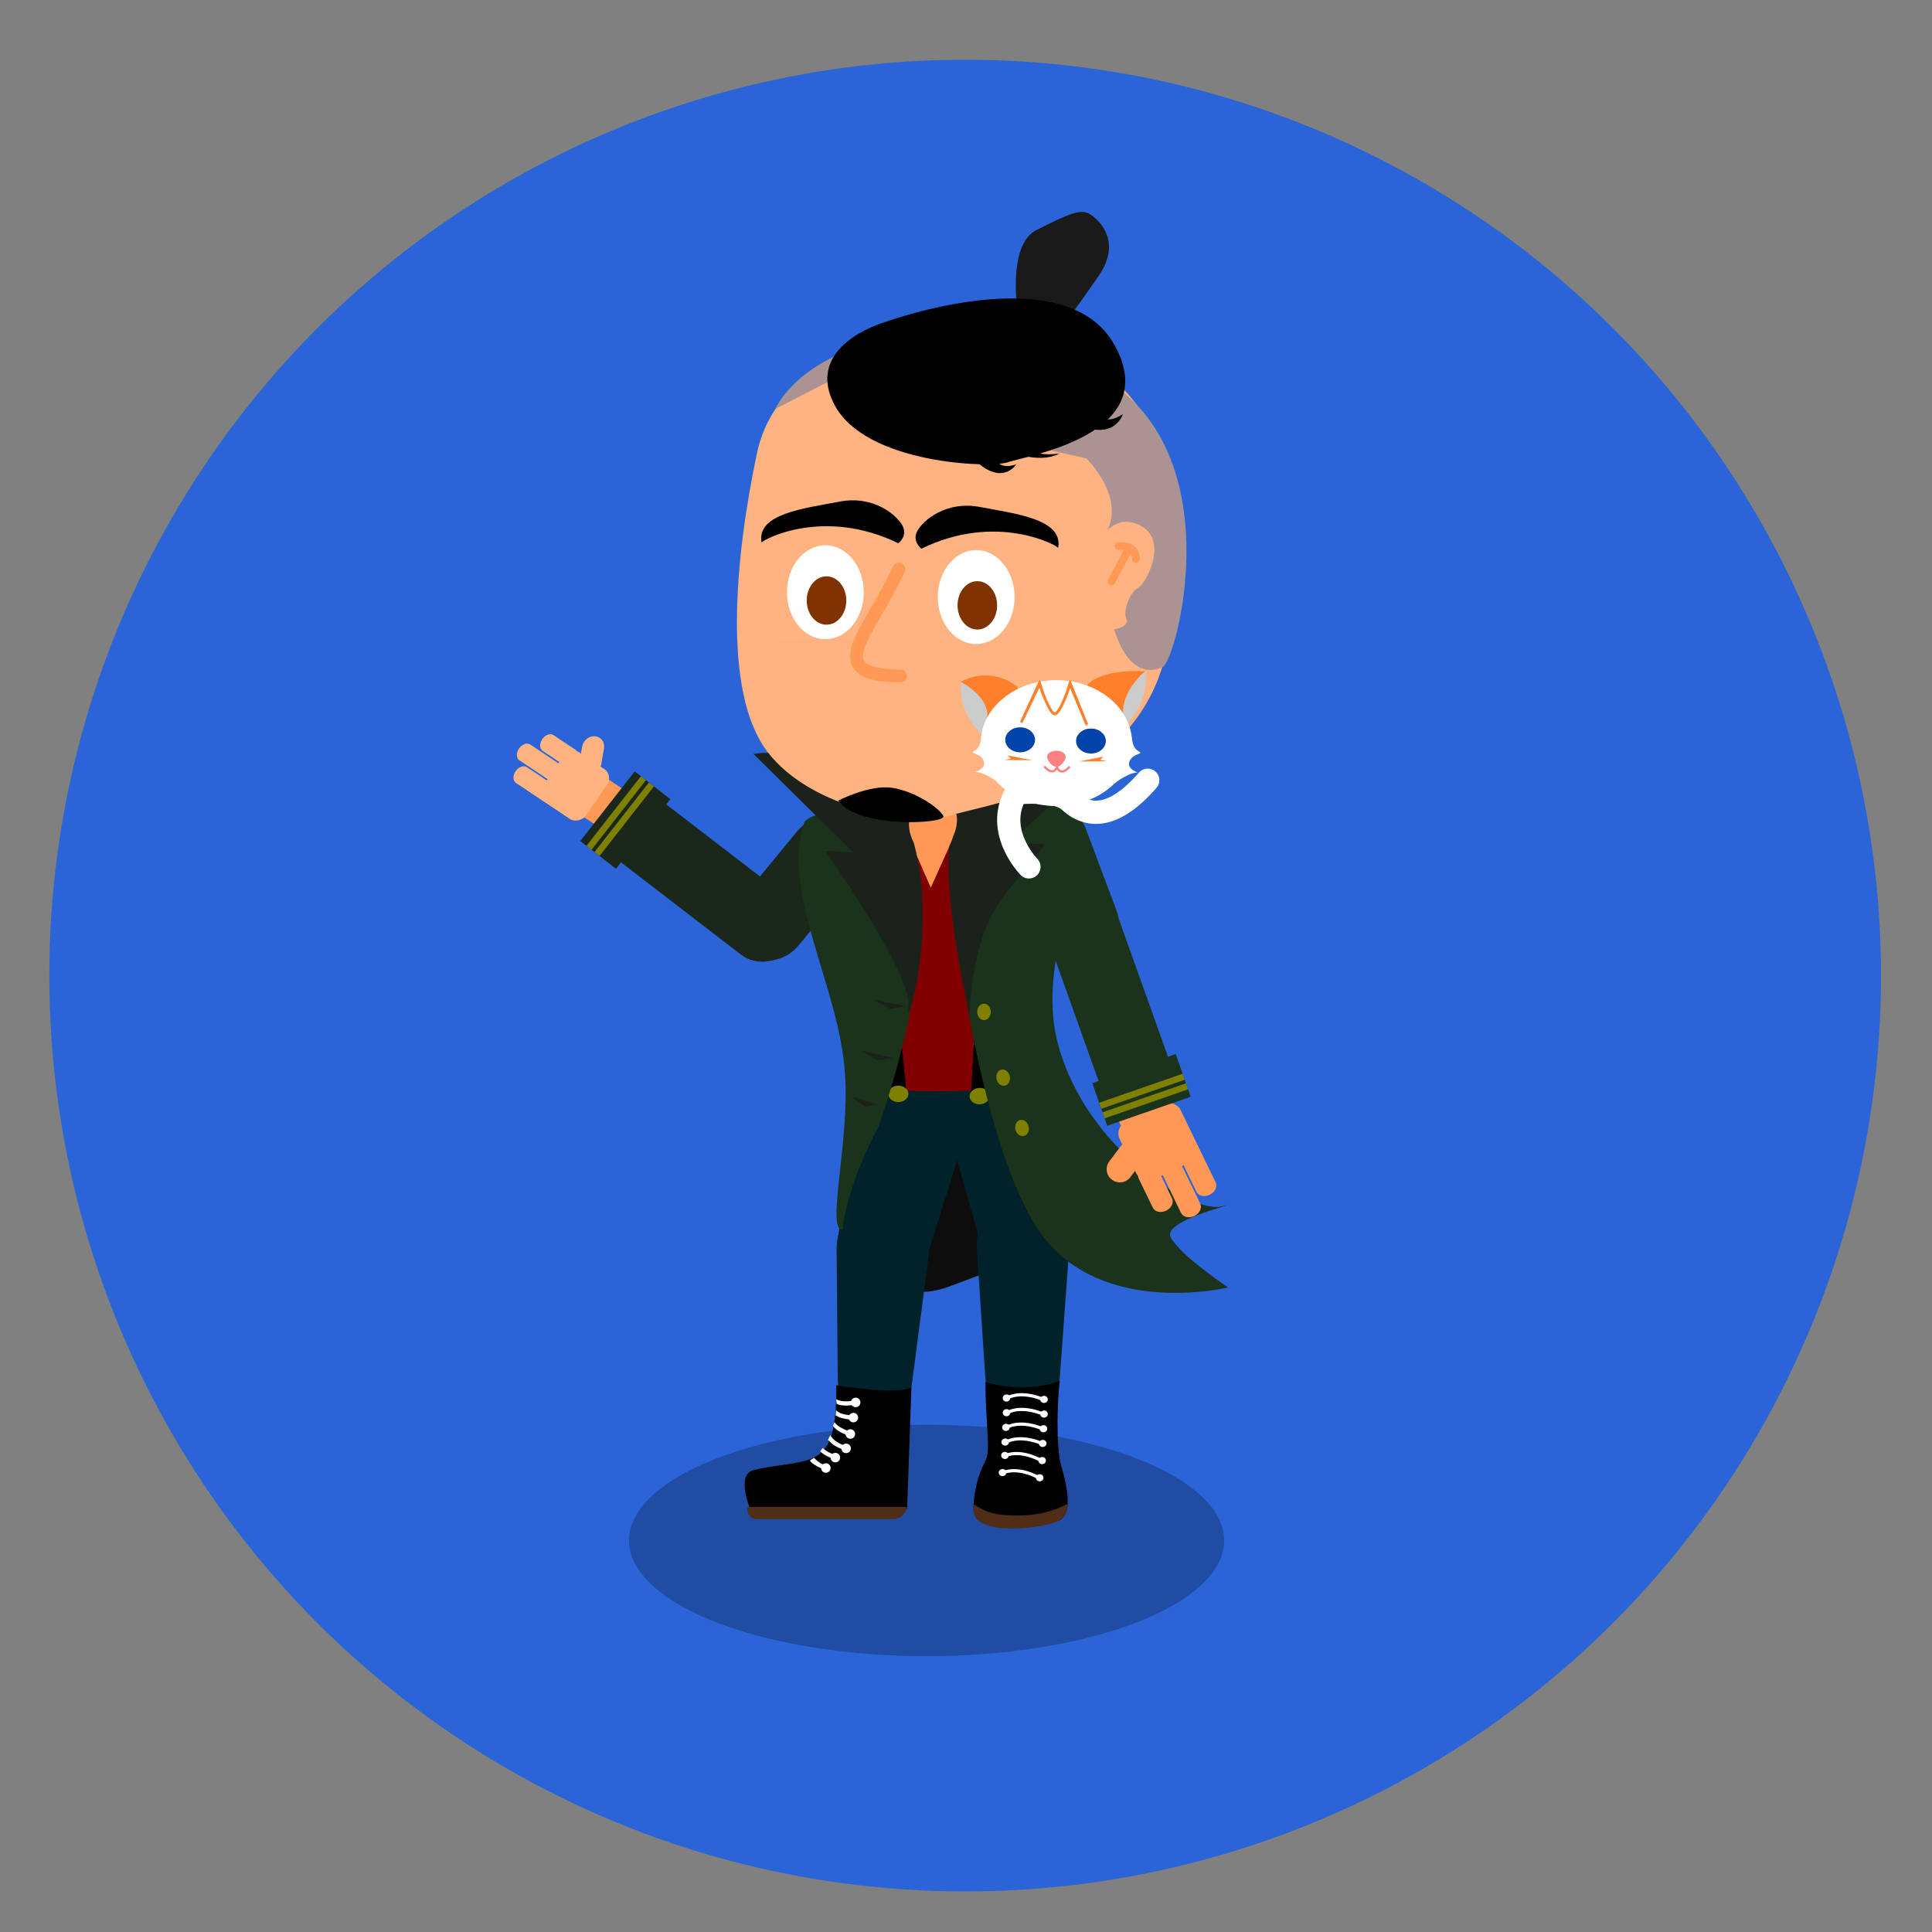 <svg id="eRPW9hbEaUK1" xmlns="http://www.w3.org/2000/svg" xmlns:xlink="http://www.w3.org/1999/xlink" viewBox="0 0 211.667 211.667" shape-rendering="geometricPrecision" text-rendering="geometricPrecision"><rect x="0" y="0" width="211.667" height="211.667" fill="#808080" stroke="none"/><style><![CDATA[#eRPW9hbEaUK99_tr {animation: eRPW9hbEaUK99_tr__tr 3000ms linear infinite normal forwards}@keyframes eRPW9hbEaUK99_tr__tr { 0% {transform: translate(127.026px,102.356px) rotate(128.014deg)} 26.667% {transform: translate(127.026px,102.356px) rotate(146.3deg)} 43.333% {transform: translate(127.026px,102.356px) rotate(154.423deg)} 60% {transform: translate(127.026px,102.356px) rotate(137.223deg)} 76.667% {transform: translate(127.026px,102.356px) rotate(154.423deg)} 100% {transform: translate(127.026px,102.356px) rotate(128.014deg)}} #eRPW9hbEaUK155_ts {animation: eRPW9hbEaUK155_ts__ts 3000ms linear infinite normal forwards}@keyframes eRPW9hbEaUK155_ts__ts { 0% {transform: translate(90.211px,58.461px) scale(0.983,0.433)} 16.667% {transform: translate(90.211px,58.461px) scale(0.983,0.433)} 23.333% {transform: translate(90.211px,58.461px) scale(0.983,3.675)} 30% {transform: translate(90.211px,58.461px) scale(0.983,0.433)} 63.333% {transform: translate(90.211px,58.461px) scale(0.983,0.244)} 70% {transform: translate(90.211px,58.461px) scale(0.983,1.623)} 76.667% {transform: translate(90.211px,58.461px) scale(0.983,0.244)} 100% {transform: translate(90.211px,58.461px) scale(0.983,0.244)}} #eRPW9hbEaUK156_ts {animation: eRPW9hbEaUK156_ts__ts 3000ms linear infinite normal forwards}@keyframes eRPW9hbEaUK156_ts__ts { 0% {transform: translate(90.375px,70.709px) scale(0.983,0.244)} 16.667% {transform: translate(90.375px,70.709px) scale(0.983,0.244)} 23.333% {transform: translate(90.375px,70.709px) scale(0.983,1.623)} 30% {transform: translate(90.375px,70.709px) scale(0.983,0.244)} 63.333% {transform: translate(90.375px,70.709px) scale(0.983,0.244)} 70% {transform: translate(90.375px,70.709px) scale(0.983,1.623)} 76.667% {transform: translate(90.375px,70.709px) scale(0.983,0.244)} 100% {transform: translate(90.375px,70.709px) scale(0.983,0.244)}} #eRPW9hbEaUK164_ts {animation: eRPW9hbEaUK164_ts__ts 3000ms linear infinite normal forwards}@keyframes eRPW9hbEaUK164_ts__ts { 0% {transform: translate(90.211px,58.461px) scale(0.983,0.433)} 16.667% {transform: translate(90.211px,58.461px) scale(0.983,0.433)} 23.333% {transform: translate(90.211px,58.461px) scale(0.983,3.675)} 30% {transform: translate(90.211px,58.461px) scale(0.983,0.433)} 63.333% {transform: translate(90.211px,58.461px) scale(0.983,0.244)} 70% {transform: translate(90.211px,58.461px) scale(0.983,1.623)} 76.667% {transform: translate(90.211px,58.461px) scale(0.983,0.244)} 100% {transform: translate(90.211px,58.461px) scale(0.983,0.244)}} #eRPW9hbEaUK165_ts {animation: eRPW9hbEaUK165_ts__ts 3000ms linear infinite normal forwards}@keyframes eRPW9hbEaUK165_ts__ts { 0% {transform: translate(90.375px,70.709px) scale(0.983,0.244)} 16.667% {transform: translate(90.375px,70.709px) scale(0.983,0.244)} 23.333% {transform: translate(90.375px,70.709px) scale(0.983,1.623)} 30% {transform: translate(90.375px,70.709px) scale(0.983,0.244)} 63.333% {transform: translate(90.375px,70.709px) scale(0.983,0.244)} 70% {transform: translate(90.375px,70.709px) scale(0.983,1.623)} 76.667% {transform: translate(90.375px,70.709px) scale(0.983,0.244)} 100% {transform: translate(90.375px,70.709px) scale(0.983,0.244)}} #eRPW9hbEaUK176_tr {animation: eRPW9hbEaUK176_tr__tr 3000ms linear infinite normal forwards}@keyframes eRPW9hbEaUK176_tr__tr { 0% {transform: translate(161.751px,87.019px) rotate(3.107deg)} 26.667% {transform: translate(161.751px,87.019px) rotate(16.252deg)} 43.333% {transform: translate(161.751px,87.019px) rotate(34.123deg)} 60% {transform: translate(161.751px,87.019px) rotate(23.509deg)} 76.667% {transform: translate(161.751px,87.019px) rotate(34.123deg)} 100% {transform: translate(161.751px,87.019px) rotate(3.107deg)}} #eRPW9hbEaUK177_tr {animation: eRPW9hbEaUK177_tr__tr 3000ms linear infinite normal forwards}@keyframes eRPW9hbEaUK177_tr__tr { 0% {transform: translate(115.387px,80.853px) rotate(0deg)} 33.333% {transform: translate(115.387px,80.853px) rotate(-3.29deg)} 66.667% {transform: translate(115.387px,80.853px) rotate(9.893deg)} 100% {transform: translate(115.387px,80.853px) rotate(0deg)}} #eRPW9hbEaUK195_ts {animation: eRPW9hbEaUK195_ts__ts 3000ms linear infinite normal forwards}@keyframes eRPW9hbEaUK195_ts__ts { 0% {transform: translate(111.744px,79.444px) scale(1,1)} 23.333% {transform: translate(111.744px,79.444px) scale(1,1)} 30% {transform: translate(111.744px,79.444px) scale(1,14.648)} 36.667% {transform: translate(111.744px,79.444px) scale(1,1)} 70% {transform: translate(111.744px,79.444px) scale(1,1)} 76.667% {transform: translate(111.744px,79.444px) scale(1,14.648)} 83.333% {transform: translate(111.744px,79.444px) scale(1,1)} 100% {transform: translate(111.744px,79.444px) scale(1,1)}} #eRPW9hbEaUK196_ts {animation: eRPW9hbEaUK196_ts__ts 3000ms linear infinite normal forwards}@keyframes eRPW9hbEaUK196_ts__ts { 0% {transform: translate(119.551px,79.553px) scale(1,1)} 23.333% {transform: translate(119.551px,79.553px) scale(1,1)} 30% {transform: translate(119.551px,79.553px) scale(1,14.648)} 36.667% {transform: translate(119.551px,79.553px) scale(1,1)} 70% {transform: translate(119.551px,79.553px) scale(1,1)} 76.667% {transform: translate(119.551px,79.553px) scale(1,14.648)} 83.333% {transform: translate(119.551px,79.553px) scale(1,1)} 100% {transform: translate(119.551px,79.553px) scale(1,1)}}]]></style><ellipse id="eRPW9hbEaUK2" rx="100.338" ry="100.338" transform="matrix(1 0 0 1 105.741 106.884)" fill="rgb(42,100,214)" stroke="none" stroke-width="0"/><g id="eRPW9hbEaUK3" transform="matrix(1 0 0 1 -42.898 0)"><ellipse id="eRPW9hbEaUK4" rx="32.602" ry="12.675" transform="matrix(1 0 0 1 144.414 168.77)" opacity="0.3" fill="rgb(0,0,0)" fill-opacity="0.8" stroke="none" stroke-width="2.402" stroke-linecap="round" stroke-linejoin="round"/></g><g id="eRPW9hbEaUK5" transform="matrix(1 0 0 1 -42.898 0)"><path id="eRPW9hbEaUK6" d="M135.578,137.268C135.578,137.268,139.782,141.837,144.534,141.51C149.286,141.183,155.329,134.174,175.47,141.109C175.47,141.109,168.052,136.88,168.416,134.077C168.78,131.273,155.068,122.553,154.765,113.063C154.463,103.573,139.074,107.073,139.484,112.874C139.895,118.675,138.613,138.181,135.578,137.268Z" fill="rgb(13,13,13)" stroke="none" stroke-width="1.188" stroke-linecap="round"/></g><g id="eRPW9hbEaUK7" transform="matrix(1 0 0 1 -42.898 0)"><path id="eRPW9hbEaUK8" d="M143.039,120.421L144.539,120.819C147.084,121.495,148.7,124.119,147.914,126.633L144.66,137.044C143.874,139.558,141.851,141.217,139.306,140.542L137.806,140.144C135.261,139.468,134.327,137.024,134.89,134.452L137.226,123.797C137.79,121.224,140.494,119.746,143.039,120.421Z" opacity="0.998" fill="rgb(0,34,43)" stroke="none" stroke-width="1.102" stroke-linecap="round"/><path id="eRPW9hbEaUK9" d="M139.96,131.258C143.017,131.443,145.072,134.246,144.644,137.531L142.868,151.156C142.44,154.441,141.555,155.638,138.498,155.453C135.44,155.268,134.706,153.973,134.677,150.661L134.555,136.921C134.525,133.609,136.902,131.073,139.96,131.258Z" opacity="0.998" fill="rgb(0,34,43)" stroke="none" stroke-width="1.236" stroke-linecap="round"/><g id="eRPW9hbEaUK10" transform="matrix(0.898 0 0 0.898 0.751 12.773)"><path id="eRPW9hbEaUK11" d="M148.957,154.778C148.957,154.778,156.157,156.049,158.131,155.041L157.604,169.848L138.489,169.937C138.489,169.937,136.627,165.643,138.922,165.12C145.831,163.526,149.093,165.583,148.957,154.778Z" opacity="0.998" fill="rgb(0,0,0)" stroke="none" stroke-width="1.323" stroke-linecap="round"/><g id="eRPW9hbEaUK12" transform="matrix(-0.481 0 -0 -0.481 137.149 171.119)"><path id="eRPW9hbEaUK13" d="M0,0L-38.926,0C-40.769,0,-42.267,1.373,-42.5,3.122L-2.116,3.122C-1.626,1.627,-2.749,0,-4.405,0" fill="rgb(80,45,22)" stroke="none" stroke-width="1"/></g><g id="eRPW9hbEaUK14" transform="matrix(-0.481 0 -0 -0.481 148.036 161.487)"><path id="eRPW9hbEaUK15" d="M0,0C-0.451,-0.662,-1.37,-1.463,-3.224,-2.204C-3.538,-2.332,-3.881,-2.458,-4.253,-2.579L-4.59,-1.563C-4.221,-1.441,-3.889,-1.32,-3.588,-1.198C-1.46,-0.34,-0.593,0.846,-0.436,1.279C-0.189,0.964,0.017,0.308,0.253,0" fill="rgb(255,255,255)" stroke="none" stroke-width="1"/></g><g id="eRPW9hbEaUK16" transform="matrix(-0.481 0 -0 -0.481 149.581 162.482)"><path id="eRPW9hbEaUK17" d="M0,0C0,-0.667,-0.541,-1.207,-1.208,-1.207C-1.874,-1.207,-2.415,-0.667,-2.415,0C-2.415,0.667,-1.874,1.207,-1.208,1.207C-0.541,1.207,0,0.667,0,0" fill="rgb(255,255,255)" stroke="none" stroke-width="1"/></g><g id="eRPW9hbEaUK18" transform="matrix(-0.481 0 -0 -0.481 146.992 162.828)"><path id="eRPW9hbEaUK19" d="M0,0C-0.504,-0.533,-1.326,-1.123,-2.664,-1.678C-3.036,-1.839,-3.444,-1.989,-3.898,-2.139L-4.234,-1.119C-3.813,-0.98,-3.434,-0.841,-3.098,-0.701C-1.734,-0.136,-1.033,0.422,-0.676,0.854C-0.45,0.562,-0.226,0.279,0,0" fill="rgb(255,255,255)" stroke="none" stroke-width="1"/></g><g id="eRPW9hbEaUK20" transform="matrix(-0.481 0 -0 -0.481 148.271 163.611)"><path id="eRPW9hbEaUK21" d="M0,0C0,-0.667,-0.541,-1.207,-1.207,-1.207C-1.874,-1.207,-2.414,-0.667,-2.414,0C-2.414,0.667,-1.874,1.207,-1.207,1.207C-0.541,1.207,0,0.667,0,0" fill="rgb(255,255,255)" stroke="none" stroke-width="1"/></g><g id="eRPW9hbEaUK22" transform="matrix(-0.481 0 -0 -0.481 145.871 164.127)"><path id="eRPW9hbEaUK23" d="M0,0C-0.504,-0.516,-1.309,-1.073,-2.582,-1.606C-2.958,-1.767,-3.372,-1.925,-3.834,-2.074L-4.167,-1.056C-3.741,-0.916,-3.361,-0.772,-3.021,-0.63C-1.802,-0.121,-1.159,0.657,-0.773,1.064C-0.533,0.793,0.018,0.588,0.264,0.334" fill="rgb(255,255,255)" stroke="none" stroke-width="1"/></g><g id="eRPW9hbEaUK24" transform="matrix(-0.481 0 -0 -0.481 147.111 164.879)"><path id="eRPW9hbEaUK25" d="M0,0C0,-0.666,-0.54,-1.207,-1.207,-1.207C-1.873,-1.207,-2.414,-0.666,-2.414,0C-2.414,0.667,-1.873,1.207,-1.207,1.207C-0.54,1.207,0,0.667,0,0" fill="rgb(255,255,255)" stroke="none" stroke-width="1"/></g><g id="eRPW9hbEaUK26" transform="matrix(-0.481 0 -0 -0.481 148.554 159.732)"><path id="eRPW9hbEaUK27" d="M0,0C-0.451,-0.662,-1.37,-1.463,-3.224,-2.204C-3.538,-2.332,-3.881,-2.458,-4.253,-2.579L-4.59,-1.563C-4.221,-1.441,-3.889,-1.32,-3.588,-1.198C-1.46,-0.34,-0.596,0.52,-0.439,0.953" fill="rgb(255,255,255)" stroke="none" stroke-width="1"/></g><g id="eRPW9hbEaUK28" transform="matrix(-0.481 0 -0 -0.481 150.098 160.727)"><path id="eRPW9hbEaUK29" d="M0,0C0,-0.667,-0.541,-1.207,-1.208,-1.207C-1.874,-1.207,-2.415,-0.667,-2.415,0C-2.415,0.667,-1.874,1.207,-1.208,1.207C-0.541,1.207,0,0.667,0,0" fill="rgb(255,255,255)" stroke="none" stroke-width="1"/></g><g id="eRPW9hbEaUK30" transform="matrix(-0.463 0.129 -0.129 -0.463 148.736 158.34)"><path id="eRPW9hbEaUK31" d="M0,0C-0.451,-0.662,-1.37,-1.463,-3.224,-2.204C-3.538,-2.332,-3.881,-2.458,-4.253,-2.579L-4.59,-1.563C-4.221,-1.441,-3.889,-1.32,-3.588,-1.198C-1.46,-0.34,-0.877,0.504,-0.72,0.937C-0.473,0.622,-0.454,0.034,-0.218,-0.274" fill="rgb(255,255,255)" stroke="none" stroke-width="1"/></g><g id="eRPW9hbEaUK32" transform="matrix(-0.463 0.129 -0.129 -0.463 150.492 158.883)"><path id="eRPW9hbEaUK33" d="M0,0C0,-0.667,-0.541,-1.207,-1.208,-1.207C-1.874,-1.207,-2.415,-0.667,-2.415,0C-2.415,0.667,-1.874,1.207,-1.208,1.207C-0.541,1.207,0,0.667,0,0" fill="rgb(255,255,255)" stroke="none" stroke-width="1"/></g><g id="eRPW9hbEaUK34" transform="matrix(-0.42 0.234 -0.234 -0.42 148.987 157.038)"><path id="eRPW9hbEaUK35" d="M0,0C-0.451,-0.662,-1.37,-1.463,-3.224,-2.204C-3.538,-2.332,-3.881,-2.458,-4.253,-2.579L-4.59,-1.563C-4.221,-1.441,-3.889,-1.32,-3.588,-1.198C-1.46,-0.34,-0.705,0.629,-0.548,1.062C-0.301,0.747,-0.236,0.308,0,0" fill="rgb(255,255,255)" stroke="none" stroke-width="1"/></g><g id="eRPW9hbEaUK36" transform="matrix(-0.42 0.234 -0.234 -0.42 150.82 157.156)"><path id="eRPW9hbEaUK37" d="M0,0C0,-0.667,-0.541,-1.207,-1.208,-1.207C-1.874,-1.207,-2.415,-0.667,-2.415,0C-2.415,0.667,-1.874,1.207,-1.208,1.207C-0.541,1.207,0,0.667,0,0" fill="rgb(255,255,255)" stroke="none" stroke-width="1"/></g></g></g><g id="eRPW9hbEaUK38" transform="matrix(1 0 0 1 -42.898 0)"><path id="eRPW9hbEaUK39" d="M150.879,119.976L152.388,119.618C154.951,119.011,157.615,120.562,158.109,123.148L160.159,133.862C160.653,136.449,159.654,138.867,157.091,139.474L155.582,139.831C153.019,140.438,151.041,138.725,150.323,136.192L147.349,125.697C146.631,123.163,148.316,120.583,150.879,119.976Z" opacity="0.998" fill="rgb(0,34,43)" stroke="none" stroke-width="1.102" stroke-linecap="round"/><path id="eRPW9hbEaUK40" d="M155.003,130.928C158.066,130.94,160.276,133.624,160.034,136.927L159.03,150.631C158.788,153.934,157.972,155.18,154.909,155.168C151.846,155.156,151.04,153.904,150.824,150.599L149.926,136.888C149.71,133.583,151.94,130.917,155.003,130.929Z" opacity="0.998" fill="rgb(0,34,43)" stroke="none" stroke-width="1.236" stroke-linecap="round"/><g id="eRPW9hbEaUK41" transform="matrix(0.898 0 0 0.898 0.751 12.773)"><g id="eRPW9hbEaUK42" transform="matrix(-0.481 0 -0 -0.481 164.108 170.071)"><path id="eRPW9hbEaUK43" d="M-25.217,-2.438C-26.541,-1.643,-27.096,-0.109,-27.199,1.746C-27.367,4.705,-26.393,8.491,-25.55,11.458C-24.178,16.29,-24.601,28.193,-25.209,32.89C-25.209,32.89,-17.227,29.467,-6.338,32.595C-6.328,22.601,-7.7,15.587,-6.5,13.015C-5.402,10.659,-3.767,7.452,-3.325,1.653C-3.283,1.125,-3.401,0.806,-3.304,-0C-8.733,-6.834,-25.217,-2.438,-25.217,-2.438Z" fill="rgb(0,0,0)" stroke="none" stroke-width="1"/></g><g id="eRPW9hbEaUK44" transform="matrix(1 0 0 1 0 -0)"><g id="eRPW9hbEaUK45" transform="matrix(-0.399 0 -0 -0.376 173.674 166.286)"><path id="eRPW9hbEaUK46" d="M0,0L-0.562,0.862C-0.301,1.032,5.9,5.008,11.296,2.642L10.883,1.7C5.99,3.846,0.06,0.039,0,0" fill="rgb(255,255,255)" stroke="none" stroke-width="1"/></g><g id="eRPW9hbEaUK47" transform="matrix(-0.399 0 -0 -0.376 173.323 166.067)"><path id="eRPW9hbEaUK48" d="M0,0C0,-0.64,-0.519,-1.157,-1.158,-1.157C-1.797,-1.157,-2.315,-0.64,-2.315,0C-2.315,0.64,-1.797,1.157,-1.158,1.157C-0.519,1.157,0,0.64,0,0" fill="rgb(255,255,255)" stroke="none" stroke-width="1"/></g><g id="eRPW9hbEaUK49" transform="matrix(-0.399 0 -0 -0.376 168.784 165.438)"><path id="eRPW9hbEaUK50" d="M0,0C0,-0.64,-0.519,-1.157,-1.157,-1.157C-1.797,-1.157,-2.314,-0.64,-2.314,0C-2.314,0.639,-1.797,1.157,-1.157,1.157C-0.519,1.157,0,0.639,0,0" fill="rgb(255,255,255)" stroke="none" stroke-width="1"/></g></g><g id="eRPW9hbEaUK51" transform="matrix(-0.481 0 -0 -0.481 164.108 170.071)"><path id="eRPW9hbEaUK52" d="M-3.304,0C-3.647,-6.858,-21.787,-4.496,-25.217,-2.438C-26.541,-1.643,-27.096,-0.109,-27.199,1.746C-24.945,0.46,-20.975,-1.142,-15.045,-1.248C-7.771,-1.379,-5.828,0.093,-3.325,1.653" fill="rgb(80,45,22)" stroke="none" stroke-width="1"/></g><g id="eRPW9hbEaUK53" transform="matrix(1 0 0 1 0 -0.374)"><g id="eRPW9hbEaUK54" transform="matrix(-0.399 0 -0 -0.376 173.967 164.566)"><path id="eRPW9hbEaUK55" d="M0,0L-0.562,0.862C-0.301,1.032,5.9,5.008,11.296,2.642L10.883,1.7C5.99,3.846,0.06,0.039,0,0" fill="rgb(255,255,255)" stroke="none" stroke-width="1"/></g><g id="eRPW9hbEaUK56" transform="matrix(-0.399 0 -0 -0.376 173.616 164.346)"><path id="eRPW9hbEaUK57" d="M0,0C0,-0.64,-0.519,-1.157,-1.158,-1.157C-1.797,-1.157,-2.315,-0.64,-2.315,0C-2.315,0.64,-1.797,1.157,-1.158,1.157C-0.519,1.157,0,0.64,0,0" fill="rgb(255,255,255)" stroke="none" stroke-width="1"/></g><g id="eRPW9hbEaUK58" transform="matrix(-0.399 0 -0 -0.376 169.077 163.718)"><path id="eRPW9hbEaUK59" d="M0,0C0,-0.64,-0.519,-1.157,-1.157,-1.157C-1.797,-1.157,-2.314,-0.64,-2.314,0C-2.314,0.639,-1.797,1.157,-1.157,1.157C-0.519,1.157,0,0.639,0,0" fill="rgb(255,255,255)" stroke="none" stroke-width="1"/></g></g><g id="eRPW9hbEaUK60" transform="matrix(1 0 0 1 0 -0.117)"><g id="eRPW9hbEaUK61" transform="matrix(-0.397 0.04 -0.038 -0.374 174.06 162.224)"><path id="eRPW9hbEaUK62" d="M0,0L-0.562,0.862C-0.301,1.032,5.9,5.008,11.296,2.642L10.883,1.7C5.99,3.846,0.06,0.039,0,0" fill="rgb(255,255,255)" stroke="none" stroke-width="1"/></g><g id="eRPW9hbEaUK63" transform="matrix(-0.397 0.04 -0.038 -0.374 173.69 162.042)"><path id="eRPW9hbEaUK64" d="M0,0C0,-0.64,-0.519,-1.157,-1.158,-1.157C-1.797,-1.157,-2.315,-0.64,-2.315,0C-2.315,0.64,-1.797,1.157,-1.158,1.157C-0.519,1.157,0,0.64,0,0" fill="rgb(255,255,255)" stroke="none" stroke-width="1"/></g><g id="eRPW9hbEaUK65" transform="matrix(-0.397 0.04 -0.038 -0.374 169.11 161.875)"><path id="eRPW9hbEaUK66" d="M0,0C0,-0.64,-0.519,-1.157,-1.157,-1.157C-1.797,-1.157,-2.314,-0.64,-2.314,0C-2.314,0.639,-1.797,1.157,-1.157,1.157C-0.519,1.157,0,0.639,0,0" fill="rgb(255,255,255)" stroke="none" stroke-width="1"/></g></g><g id="eRPW9hbEaUK67" transform="matrix(1 0 0 1 0 0.644)"><g id="eRPW9hbEaUK68" transform="matrix(-0.397 0.04 -0.038 -0.374 174.153 159.673)"><path id="eRPW9hbEaUK69" d="M0,0L-0.562,0.862C-0.301,1.032,5.9,5.008,11.296,2.642L10.883,1.7C5.99,3.846,0.06,0.039,0,0" fill="rgb(255,255,255)" stroke="none" stroke-width="1"/></g><g id="eRPW9hbEaUK70" transform="matrix(-0.397 0.04 -0.038 -0.374 173.782 159.49)"><path id="eRPW9hbEaUK71" d="M0,0C0,-0.64,-0.519,-1.157,-1.158,-1.157C-1.797,-1.157,-2.315,-0.64,-2.315,0C-2.315,0.64,-1.797,1.157,-1.158,1.157C-0.519,1.157,0,0.64,0,0" fill="rgb(255,255,255)" stroke="none" stroke-width="1"/></g><g id="eRPW9hbEaUK72" transform="matrix(-0.397 0.04 -0.038 -0.374 169.202 159.323)"><path id="eRPW9hbEaUK73" d="M0,0C0,-0.64,-0.519,-1.157,-1.157,-1.157C-1.797,-1.157,-2.314,-0.64,-2.314,0C-2.314,0.639,-1.797,1.157,-1.157,1.157C-0.519,1.157,0,0.639,0,0" fill="rgb(255,255,255)" stroke="none" stroke-width="1"/></g></g><g id="eRPW9hbEaUK74" transform="matrix(1 0 0 1 0 0.221)"><g id="eRPW9hbEaUK75" transform="matrix(-0.397 0.04 -0.038 -0.374 174.221 158.305)"><path id="eRPW9hbEaUK76" d="M0,0L-0.562,0.862C-0.301,1.032,5.9,5.008,11.296,2.642L10.883,1.7C5.99,3.846,0.06,0.039,0,0" fill="rgb(255,255,255)" stroke="none" stroke-width="1"/></g><g id="eRPW9hbEaUK77" transform="matrix(-0.397 0.04 -0.038 -0.374 173.851 158.123)"><path id="eRPW9hbEaUK78" d="M0,0C0,-0.64,-0.519,-1.157,-1.158,-1.157C-1.797,-1.157,-2.315,-0.64,-2.315,0C-2.315,0.64,-1.797,1.157,-1.158,1.157C-0.519,1.157,0,0.64,0,0" fill="rgb(255,255,255)" stroke="none" stroke-width="1"/></g><g id="eRPW9hbEaUK79" transform="matrix(-0.397 0.04 -0.038 -0.374 169.271 157.955)"><path id="eRPW9hbEaUK80" d="M0,0C0,-0.64,-0.519,-1.157,-1.157,-1.157C-1.797,-1.157,-2.314,-0.64,-2.314,0C-2.314,0.639,-1.797,1.157,-1.157,1.157C-0.519,1.157,0,0.639,0,0" fill="rgb(255,255,255)" stroke="none" stroke-width="1"/></g></g><g id="eRPW9hbEaUK81"><g id="eRPW9hbEaUK82" transform="matrix(-0.397 0.04 -0.038 -0.374 174.22 156.735)"><path id="eRPW9hbEaUK83" d="M0,0L-0.562,0.862C-0.301,1.032,5.9,5.008,11.296,2.642L10.883,1.7C5.99,3.846,0.06,0.039,0,0" fill="rgb(255,255,255)" stroke="none" stroke-width="1"/></g><g id="eRPW9hbEaUK84" transform="matrix(-0.397 0.04 -0.038 -0.374 173.849 156.553)"><path id="eRPW9hbEaUK85" d="M0,0C0,-0.64,-0.519,-1.157,-1.158,-1.157C-1.797,-1.157,-2.315,-0.64,-2.315,0C-2.315,0.64,-1.797,1.157,-1.158,1.157C-0.519,1.157,0,0.64,0,0" fill="rgb(255,255,255)" stroke="none" stroke-width="1"/></g><g id="eRPW9hbEaUK86" transform="matrix(-0.397 0.04 -0.038 -0.374 169.27 156.385)"><path id="eRPW9hbEaUK87" d="M0,0C0,-0.64,-0.519,-1.157,-1.157,-1.157C-1.797,-1.157,-2.314,-0.64,-2.314,0C-2.314,0.639,-1.797,1.157,-1.157,1.157C-0.519,1.157,0,0.639,0,0" fill="rgb(255,255,255)" stroke="none" stroke-width="1"/></g></g></g></g><g id="eRPW9hbEaUK88" transform="matrix(1 0 0 1 -42.898 0)"><path id="eRPW9hbEaUK89" d="M144.323,76.7C141.936,77.334,142.36,78.964,142.435,81.175C142.435,81.175,143.266,89.585,141.709,92.633C138.181,99.538,141.325,101.951,145.099,102.337C148.872,102.723,152.243,97.145,150.322,94.202C148.4,91.259,146.614,85.661,147.121,80.841C147.391,78.28,145.756,76.754,144.323,76.7Z" fill="rgb(255,153,85)" stroke="none" stroke-width="1.455" stroke-linecap="round"/></g><g id="eRPW9hbEaUK90" display="none" transform="matrix(1 0 0 1 -42.898 0)"><path id="eRPW9hbEaUK91" d="M121.455,74.036C122.026,74.595,122.035,75.504,121.476,76.075L120.062,77.518C119.502,78.089,118.593,78.098,118.022,77.539C117.452,76.98,117.443,76.071,118.002,75.5L119.416,74.057C119.975,73.486,120.884,73.477,121.455,74.036Z" opacity="0.998" fill="rgb(255,179,128)" stroke="none" stroke-width="1.362" stroke-linecap="round"/><path id="eRPW9hbEaUK92" d="M116.002,69.907C116.617,69.702,117.246,69.935,117.411,70.43L118.528,73.776C118.693,74.271,118.331,74.835,117.716,75.04C117.1,75.246,116.472,75.013,116.307,74.517L115.19,71.172C115.025,70.677,115.387,70.113,116.002,69.907Z" opacity="0.998" fill="rgb(255,179,128)" stroke="none" stroke-width="1.289" stroke-linecap="round"/><path id="eRPW9hbEaUK93" d="M113.01,68.936C113.626,68.731,114.254,68.964,114.419,69.459L115.919,73.953C116.085,74.448,115.722,75.012,115.107,75.218C114.492,75.423,113.864,75.19,113.698,74.695L112.198,70.201C112.033,69.706,112.395,69.142,113.01,68.936Z" opacity="0.998" fill="rgb(255,179,128)" stroke="none" stroke-width="1.426" stroke-linecap="round"/><path id="eRPW9hbEaUK94" d="M111.04,71.026C111.656,70.821,112.284,71.054,112.449,71.549L113.844,75.727C114.009,76.222,113.647,76.786,113.032,76.991C112.416,77.196,111.788,76.963,111.623,76.468L110.228,72.291C110.063,71.796,110.425,71.232,111.04,71.026Z" opacity="0.998" fill="rgb(255,179,128)" stroke="none" stroke-width="1.389" stroke-linecap="round"/><rect id="eRPW9hbEaUK95" width="5.495" height="7.047" rx="1.442" ry="1.442" transform="matrix(0.949 -0.317 0.317 0.949 114.018 80.056)" opacity="0.998" fill="rgb(255,153,85)" stroke="none" stroke-width="0.937" stroke-linecap="round"/><rect id="eRPW9hbEaUK96" width="7.394" height="7.047" rx="1.442" ry="1.442" transform="matrix(0.949 -0.317 0.317 0.949 111.249 75.349)" opacity="0.998" fill="rgb(255,179,128)" stroke="none" stroke-width="1.086" stroke-linecap="round"/></g><g id="eRPW9hbEaUK97" transform="matrix(1 0 0 1 -42.898 0)"><path id="eRPW9hbEaUK98" d="M136.076,90.298C137.807,91.707,137.963,94.349,136.427,96.221L130.412,103.552C128.876,105.424,126.246,105.797,124.515,104.388C122.784,102.979,122.628,100.337,124.164,98.465L130.179,91.134C131.716,89.262,134.346,88.889,136.076,90.298Z" opacity="0.998" fill="rgb(26,39,26)" stroke="none" stroke-width="1.404" stroke-linecap="round"/><g id="eRPW9hbEaUK99_tr" transform="translate(127.026,102.356) rotate(128.014)"><g id="eRPW9hbEaUK99" transform="skewX(0.062) skewY(0) scale(0.898,0.81) translate(-225.143,-84.382)"><g id="eRPW9hbEaUK100" transform="matrix(-0.967 -0.253 0.253 -0.967 317.787 221.624)"><path id="eRPW9hbEaUK101" d="M121.455,74.036C122.026,74.595,122.035,75.504,121.476,76.075L120.062,77.518C119.502,78.089,118.593,78.098,118.022,77.539C117.452,76.98,117.443,76.071,118.002,75.5L119.416,74.057C119.975,73.486,120.884,73.477,121.455,74.036Z" opacity="0.998" fill="rgb(255,179,128)" stroke="none" stroke-width="1.362" stroke-linecap="round"/><path id="eRPW9hbEaUK102" d="M116.002,69.907C116.617,69.702,117.246,69.935,117.411,70.43L118.528,73.776C118.693,74.271,118.331,74.835,117.716,75.04C117.1,75.246,116.472,75.013,116.307,74.517L115.19,71.172C115.025,70.677,115.387,70.113,116.002,69.907Z" opacity="0.998" fill="rgb(255,179,128)" stroke="none" stroke-width="1.289" stroke-linecap="round"/><path id="eRPW9hbEaUK103" d="M113.01,68.936C113.626,68.731,114.254,68.964,114.419,69.459L115.919,73.953C116.085,74.448,115.722,75.012,115.107,75.218C114.492,75.423,113.864,75.19,113.698,74.695L112.198,70.201C112.033,69.706,112.395,69.142,113.01,68.936Z" opacity="0.998" fill="rgb(255,179,128)" stroke="none" stroke-width="1.426" stroke-linecap="round"/><path id="eRPW9hbEaUK104" d="M111.04,71.026C111.656,70.821,112.284,71.054,112.449,71.549L113.844,75.727C114.009,76.222,113.647,76.786,113.032,76.991C112.416,77.196,111.788,76.963,111.623,76.468L110.228,72.291C110.063,71.796,110.425,71.232,111.04,71.026Z" opacity="0.998" fill="rgb(255,179,128)" stroke="none" stroke-width="1.389" stroke-linecap="round"/><rect id="eRPW9hbEaUK105" width="5.495" height="7.047" rx="1.442" ry="1.442" transform="matrix(0.949 -0.317 0.317 0.949 114.018 80.056)" opacity="0.998" fill="rgb(255,153,85)" stroke="none" stroke-width="0.937" stroke-linecap="round"/><rect id="eRPW9hbEaUK106" width="7.394" height="7.047" rx="1.442" ry="1.442" transform="matrix(0.949 -0.317 0.317 0.949 111.249 75.349)" opacity="0.998" fill="rgb(255,179,128)" stroke="none" stroke-width="1.086" stroke-linecap="round"/></g><path id="eRPW9hbEaUK107" d="M224.578,80.793C227.062,80.754,229.102,82.894,229.119,85.59L229.241,105.672C229.273,108.368,227.298,110.569,224.813,110.607C222.329,110.646,220.289,108.506,220.273,105.81L220.15,85.728C220.119,83.032,222.094,80.831,224.578,80.793Z" opacity="0.998" fill="rgb(26,39,26)" stroke="none" stroke-width="1.563" stroke-linecap="round"/><g id="eRPW9hbEaUK108" transform="matrix(1 0 0 1 0 10.583)"><path id="eRPW9hbEaUK109" d="M219.466,95.439L230.244,95.439L230.244,101.557L219.466,101.557Z" opacity="0.998" fill="rgb(26,39,26)" stroke="none" stroke-width="1.434" stroke-linecap="round"/><path id="eRPW9hbEaUK110" d="M219.466,99.63L230.244,99.63L230.244,100.496L219.466,100.496Z" opacity="0.998" fill="rgb(128,128,0)" stroke="none" stroke-width="0.539" stroke-linecap="round"/><path id="eRPW9hbEaUK111" d="M219.466,98.258L230.244,98.258L230.244,99.124L219.466,99.124Z" opacity="0.998" fill="rgb(128,128,0)" stroke="none" stroke-width="0.539" stroke-linecap="round"/></g></g></g></g><g id="eRPW9hbEaUK112" transform="matrix(1 0 0 1 -42.898 0)"><path id="eRPW9hbEaUK113" d="M144.872,97.249L142.189,91.112C142.189,91.112,133.227,86.965,132.903,91.164C131.798,105.489,138.063,120.886,138.063,120.886C138.093,122.241,141.673,120.5,144.951,121.951C147.068,122.893,158.728,120.693,158.141,119.546C155.101,113.608,162.727,91.931,158.287,89.563C154.115,87.339,147.931,90.46,147.931,90.46Z" opacity="0.998" fill="rgb(128,0,0)" stroke="none" stroke-width="1.188" stroke-linecap="round"/><path id="eRPW9hbEaUK114" d="M136.996,121.997C143.25,124.266,158.528,121.91,158.528,121.91L157.86,118.3C148.905,120.565,137.212,119.108,137.212,119.108Z" opacity="0.998" fill="rgb(0,34,43)" stroke="none" stroke-width="1.188" stroke-linecap="round"/><path id="eRPW9hbEaUK115" d="M142.244,120.001L139.126,88.87L136.542,88.966L140.455,120.201Z" opacity="0.998" fill="rgb(0,0,0)" stroke="rgb(255,153,85)" stroke-width="0" stroke-linecap="round"/><path id="eRPW9hbEaUK116" d="M149.265,120.018L151.05,88.783L153.636,88.768L151.061,120.141Z" opacity="0.998" fill="rgb(0,0,0)" stroke="rgb(255,153,85)" stroke-width="0" stroke-linecap="round"/><path id="eRPW9hbEaUK117" d="M151.327,120.04C151.337,120.278,151.231,120.512,151.031,120.689C150.832,120.867,150.556,120.973,150.264,120.986C149.656,121.012,149.146,120.631,149.125,120.134C149.104,119.638,149.58,119.214,150.188,119.188C150.795,119.162,151.306,119.544,151.327,120.04Z" opacity="0.998" fill="rgb(128,128,0)" stroke="none" stroke-width="1.448" stroke-linecap="round"/><path id="eRPW9hbEaUK118" d="M142.421,119.841C142.421,120.08,142.305,120.308,142.098,120.477C141.892,120.646,141.612,120.741,141.319,120.741C140.711,120.741,140.218,120.338,140.218,119.841C140.218,119.344,140.711,118.942,141.319,118.942C141.928,118.942,142.421,119.344,142.421,119.841Z" opacity="0.998" fill="rgb(128,128,0)" stroke="none" stroke-width="1.448" stroke-linecap="round"/><path id="eRPW9hbEaUK119" d="M131.022,90.041C133.083,87.934,139.556,89.65,141.309,90.102C143.062,90.554,146.843,100.861,139.175,123.384C139.175,123.384,135.778,129.466,135.198,134.732C133.36,134.868,136.034,124.83,135.469,117.589C134.88,108.219,128.365,97.627,131.022,90.041Z" fill="rgb(27,50,27)" stroke="none" stroke-width="1.188" stroke-linecap="round"/><path id="eRPW9hbEaUK120" d="M147.022,93.243C147.267,86.825,157.523,86.522,159.468,88.657C164.189,93.84,155.787,103.902,158.918,114.79C162.129,125.959,173.328,132.893,176.681,132.183C180.033,131.473,170.155,133.58,171.144,135.54C172.134,137.5,177.445,141.05,177.445,141.05C177.445,141.05,163.963,144.327,157.207,135.497C150.451,126.666,146.777,99.66,147.022,93.243Z" fill="rgb(27,50,27)" stroke="none" stroke-width="1.188" stroke-linecap="round"/><path id="eRPW9hbEaUK121" d="M151.444,110.862C151.444,111.359,151.112,111.761,150.702,111.761C150.292,111.761,149.959,111.359,149.959,110.862C149.959,110.365,150.292,109.962,150.702,109.962C151.112,109.962,151.444,110.365,151.444,110.862Z" opacity="0.998" fill="rgb(128,128,0)" stroke="none" stroke-width="1.188" stroke-linecap="round"/><path id="eRPW9hbEaUK122" d="M153.526,117.904C153.635,118.388,153.4,118.854,153,118.944C152.6,119.034,152.187,118.715,152.077,118.23C151.968,117.745,152.204,117.279,152.604,117.189C153.004,117.099,153.417,117.419,153.526,117.904Z" opacity="0.998" fill="rgb(128,128,0)" stroke="none" stroke-width="1.188" stroke-linecap="round"/><path id="eRPW9hbEaUK123" d="M155.593,123.417C155.703,123.902,155.467,124.368,155.067,124.458C154.875,124.501,154.67,124.45,154.497,124.316C154.324,124.183,154.197,123.977,154.145,123.744C154.035,123.259,154.271,122.793,154.671,122.703C154.863,122.66,155.068,122.711,155.241,122.845C155.414,122.979,155.541,123.185,155.593,123.417Z" opacity="0.998" fill="rgb(128,128,0)" stroke="none" stroke-width="1.188" stroke-linecap="round"/><path id="eRPW9hbEaUK124" d="M142.121,110.232L138.548,109.52L140.388,110.512Z" opacity="0.998" fill="rgb(27,33,27)" stroke="none" stroke-width="1.334" stroke-linecap="round"/><path id="eRPW9hbEaUK125" d="M140.751,115.926L137.204,115.093L139.01,116.147Z" opacity="0.998" fill="rgb(27,33,27)" stroke="none" stroke-width="1.334" stroke-linecap="round"/><path id="eRPW9hbEaUK126" d="M139.049,121.005L136.213,120.173L137.657,121.226Z" opacity="0.998" fill="rgb(27,33,27)" stroke="none" stroke-width="1.193" stroke-linecap="round"/></g><g id="eRPW9hbEaUK127" transform="matrix(1 0 0 1 -42.898 0)"><path id="eRPW9hbEaUK128" d="M164.72,129.247C164.082,128.766,163.956,127.866,164.437,127.228L165.654,125.614C166.135,124.977,167.036,124.85,167.673,125.331C168.311,125.813,168.437,126.713,167.956,127.351L166.739,128.964C166.258,129.602,165.357,129.728,164.72,129.247Z" opacity="0.998" fill="rgb(255,153,85)" stroke="none" stroke-width="1.362" stroke-linecap="round"/><path id="eRPW9hbEaUK129" d="M170.658,132.64C170.074,132.923,169.421,132.772,169.194,132.303L167.656,129.128C167.429,128.659,167.715,128.053,168.299,127.77C168.883,127.487,169.536,127.638,169.763,128.108L171.301,131.282C171.529,131.752,171.242,132.357,170.658,132.64Z" opacity="0.998" fill="rgb(255,153,85)" stroke="none" stroke-width="1.289" stroke-linecap="round"/><path id="eRPW9hbEaUK130" d="M173.75,133.219C173.166,133.501,172.513,133.351,172.286,132.881L170.22,128.617C169.992,128.147,170.279,127.542,170.863,127.259C171.447,126.976,172.1,127.127,172.327,127.596L174.393,131.86C174.62,132.33,174.334,132.936,173.75,133.219Z" opacity="0.998" fill="rgb(255,153,85)" stroke="none" stroke-width="1.426" stroke-linecap="round"/><path id="eRPW9hbEaUK131" d="M175.435,130.893C174.851,131.175,174.198,131.025,173.97,130.555L172.05,126.592C171.823,126.122,172.11,125.516,172.693,125.233C173.277,124.951,173.93,125.101,174.158,125.571L176.078,129.534C176.305,130.004,176.019,130.61,175.435,130.893Z" opacity="0.998" fill="rgb(255,153,85)" stroke="none" stroke-width="1.389" stroke-linecap="round"/><rect id="eRPW9hbEaUK132" width="5.495" height="7.047" rx="1.442" ry="1.442" transform="matrix(-0.9 0.436 -0.436 -0.9 171.321 122.32)" opacity="0.998" fill="rgb(255,153,85)" stroke="none" stroke-width="0.937" stroke-linecap="round"/><rect id="eRPW9hbEaUK133" width="7.394" height="7.047" rx="1.442" ry="1.442" transform="matrix(-0.9 0.436 -0.436 -0.9 174.672 126.633)" opacity="0.998" fill="rgb(255,153,85)" stroke="none" stroke-width="1.086" stroke-linecap="round"/></g><g id="eRPW9hbEaUK134" transform="matrix(1 0 0 1 -42.898 0)"><path id="eRPW9hbEaUK135" d="M156.557,88.147C158.643,87.354,161.008,88.541,161.86,90.808L165.194,99.685C166.046,101.952,165.052,104.416,162.966,105.208C160.88,106.001,158.515,104.814,157.663,102.547L154.328,93.67C153.477,91.403,154.47,88.939,156.557,88.147Z" opacity="0.998" fill="rgb(27,50,27)" stroke="none" stroke-width="1.404" stroke-linecap="round"/><g id="eRPW9hbEaUK136" transform="matrix(0.848 -0.295 0.267 0.764 -51.845 102.404)"><path id="eRPW9hbEaUK137" d="M224.578,80.793C227.062,80.754,229.102,82.894,229.119,85.59L229.241,105.672C229.273,108.368,227.298,110.569,224.813,110.607C222.329,110.646,220.289,108.506,220.273,105.81L220.15,85.728C220.119,83.032,222.094,80.831,224.578,80.793Z" opacity="0.998" fill="rgb(27,50,27)" stroke="none" stroke-width="1.563" stroke-linecap="round"/><g id="eRPW9hbEaUK138" transform="matrix(1 0 0 1 0 10.583)"><path id="eRPW9hbEaUK139" d="M219.466,95.439L230.244,95.439L230.244,101.557L219.466,101.557Z" opacity="0.998" fill="rgb(27,50,27)" stroke="none" stroke-width="1.434" stroke-linecap="round"/><path id="eRPW9hbEaUK140" d="M219.466,99.63L230.244,99.63L230.244,100.496L219.466,100.496Z" opacity="0.998" fill="rgb(128,128,0)" stroke="none" stroke-width="0.539" stroke-linecap="round"/><path id="eRPW9hbEaUK141" d="M219.466,98.258L230.244,98.258L230.244,99.124L219.466,99.124Z" opacity="0.998" fill="rgb(128,128,0)" stroke="none" stroke-width="0.539" stroke-linecap="round"/></g></g></g><g id="eRPW9hbEaUK142" transform="matrix(1 0 0 1 -42.898 0)"><path id="eRPW9hbEaUK143" d="M146.916,92.653C146.916,92.653,149.056,88.746,146.472,88.031C143.883,87.315,151.513,83.464,151.513,83.464L162.66,84.005L153.36,92.419L157.408,92.483C153.064,98.486,149.923,99.252,149.078,111.06C149.078,111.06,146.231,98.493,146.916,92.653Z" opacity="0.998" fill="rgb(27,33,27)" stroke="none" stroke-width="1.143" stroke-linecap="round"/><path id="eRPW9hbEaUK144" d="M143.007,92.311C143.007,92.311,141.33,89.414,143.985,87.798C146.64,86.182,130.213,81.692,125.456,82.603L136.345,93.375L133.305,93.225C133.305,93.225,142.947,106.757,142.418,110.294C141.889,113.83,145.714,102.397,143.007,92.311Z" opacity="0.998" fill="rgb(27,33,27)" stroke="none" stroke-width="1.188" stroke-linecap="round"/></g><g id="eRPW9hbEaUK145" transform="matrix(1 0 0 1 -42.898 0)"><path id="eRPW9hbEaUK146" d="M142.916,36.762C142.916,36.762,128.259,38.086,125.822,49.683C123.384,61.279,122.06,75.802,126.924,82.293C131.787,88.783,143.276,90.552,147.138,89.314C151,88.076,167.174,86.17,170.602,71.721C174.03,57.271,171.644,46.352,163.012,40.005C154.379,33.658,142.916,36.762,142.916,36.762Z" fill="rgb(255,179,128)" stroke="none" stroke-width="1.415" stroke-linecap="round"/><path id="eRPW9hbEaUK147" d="M155.835,48.711L161.941,50.076C161.941,50.076,166.931,54.885,163.581,59.033C164.273,74.522,168.789,73.682,170.332,72.915C171.876,72.147,178.342,48.074,162.245,40.448C146.149,32.823,155.835,48.711,155.835,48.711Z" transform="matrix(1 0 0 1 -0.033 0.142)" opacity="0.999" fill="rgb(172,147,147)" stroke="none" stroke-width="1.415" stroke-linecap="round"/><path id="eRPW9hbEaUK148" d="M154.441,34.64C154.441,34.64,153.136,26.891,156.422,25.222C159.709,23.554,161.171,22.886,162.143,23.374C163.115,23.861,166.049,26.38,163.144,30.401C160.24,34.423,158.325,38.487,154.441,34.64Z" opacity="0.999" fill="rgb(26,26,26)" stroke="none" stroke-width="1.415" stroke-linecap="round"/><path id="eRPW9hbEaUK149" d="M135.012,41.129L127.86,44.787C127.86,44.787,129.889,39.814,138.447,37.565C147.006,35.316,135.012,41.129,135.012,41.129Z" opacity="0.999" fill="rgb(172,147,147)" stroke="none" stroke-width="1.415" stroke-linecap="round"/><path id="eRPW9hbEaUK150" d="M139.689,35.347C139.689,35.347,130.911,37.873,134.328,44.363C137.745,50.854,151.504,51.318,153.348,50.634C155.192,49.95,170.446,47.66,165.015,37.819C159.584,27.978,139.689,35.347,139.689,35.347Z" opacity="0.999" fill="rgb(0,0,0)" stroke="none" stroke-width="1.415" stroke-linecap="round"/><g id="eRPW9hbEaUK151" transform="matrix(0.818 0 0 1 23.047 0)"><circle id="eRPW9hbEaUK152" r="5.144" transform="matrix(1 0 0 1 134.813 64.885)" fill="rgb(255,255,255)" fill-rule="evenodd" stroke="none" stroke-width="0.485"/><circle id="eRPW9hbEaUK153" r="2.65" transform="matrix(1 0 0 1 134.965 65.791)" fill="rgb(128,51,0)" fill-rule="evenodd" stroke="none" stroke-width="0.25"/><g id="eRPW9hbEaUK154" transform="matrix(1.358 0 0 1 11.498 0)"><g id="eRPW9hbEaUK155_ts" transform="translate(90.211,58.461) scale(0.983,0.433)"><path id="eRPW9hbEaUK155" d="M0,0L8.871,0L8.871,2.453L0,2.453L0,0Z" transform="translate(-4.269,-0)" fill="rgb(254,178,128)" stroke="none" stroke-width="0"/></g><g id="eRPW9hbEaUK156_ts" transform="translate(90.375,70.709) scale(0.983,0.244)"><path id="eRPW9hbEaUK156" d="M0,0L8.871,0L8.871,2.453L0,2.453L0,0Z" transform="translate(-4.436,-2.453)" fill="rgb(254,178,128)" stroke="none" stroke-width="0"/></g></g></g><path id="eRPW9hbEaUK157" d="M141.37,62.351C138.194,69.374,132.69,74.013,141.547,74.053" opacity="0.999" fill="none" stroke="rgb(255,153,85)" stroke-width="1.415" stroke-linecap="round"/><path id="eRPW9hbEaUK158" d="M163.388,59.13C163.388,59.13,165.077,55.984,167.984,57.664C170.891,59.344,168.444,63.998,167.551,64.422C166.658,64.847,165.871,67.124,166.315,67.838C166.759,68.551,164.481,69.536,164.037,68.451C163.593,67.367,164.152,64.766,163.388,59.13Z" opacity="0.999" fill="rgb(255,179,128)" stroke="none" stroke-width="1.509" stroke-linecap="round"/><path id="eRPW9hbEaUK159" d="M127.402,58.126L128.819,59.146L130.025,57.395L131.479,58.572L133.069,57.089L134.017,58.373L135.757,56.577L136.172,58.351L138.017,56.841L139.229,58.703L141.153,57.281L140.692,59.097L139.103,56.898L138.011,58.329L136.598,56.647L135.372,58.148L134.038,56.679L133.13,58.294L131.536,57.184L130.358,58.782L128.336,57.52L127.779,59.356L127.078,58.756L129.202,57.484L130.927,58.537L132.102,57.224L134.763,58.149L136.126,56.632L137.263,58.006L138.404,56.843L139.982,58.625L141.295,58.102L140.019,57.16L138.746,58.392L137.336,56.758L133.616,58.219L130.681,57.279L128.79,58.485L128.305,59.566L127.026,59.117Z" fill="none" stroke="none" stroke-width="1.415" stroke-linecap="round"/><g id="eRPW9hbEaUK160" transform="matrix(0.818 0 0 1 39.572 0.529)"><circle id="eRPW9hbEaUK161" r="5.144" transform="matrix(1 0 0 1 134.813 64.885)" fill="rgb(255,255,255)" fill-rule="evenodd" stroke="none" stroke-width="0.485"/><circle id="eRPW9hbEaUK162" r="2.65" transform="matrix(1 0 0 1 134.965 65.791)" fill="rgb(128,51,0)" fill-rule="evenodd" stroke="none" stroke-width="0.25"/><g id="eRPW9hbEaUK163" transform="matrix(1.358 0 0 1 11.498 0)"><g id="eRPW9hbEaUK164_ts" transform="translate(90.211,58.461) scale(0.983,0.433)"><path id="eRPW9hbEaUK164" d="M0,0L8.871,0L8.871,2.453L0,2.453L0,0Z" transform="translate(-4.269,-0)" fill="rgb(254,178,128)" stroke="none" stroke-width="0"/></g><g id="eRPW9hbEaUK165_ts" transform="translate(90.375,70.709) scale(0.983,0.244)"><path id="eRPW9hbEaUK165" d="M0,0L8.871,0L8.871,2.453L0,2.453L0,0Z" transform="translate(-4.436,-2.453)" fill="rgb(254,178,128)" stroke="none" stroke-width="0"/></g></g></g><path id="eRPW9hbEaUK166" d="M126.34,59.443C126.405,59.168,133.093,55.505,141.32,59.523C141.32,59.523,142.378,58.735,141.774,57.594C141.17,56.453,138.642,54.236,134.885,54.958C131.128,55.68,125.728,56.264,126.34,59.443Z" fill="rgb(0,0,0)" stroke="none" stroke-width="1.546" stroke-linecap="round"/><path id="eRPW9hbEaUK167" d="M158.825,60.034C158.761,59.759,152.072,56.095,143.846,60.113C143.846,60.113,142.788,59.326,143.392,58.185C143.995,57.044,146.524,54.826,150.281,55.548C154.038,56.27,159.438,56.854,158.825,60.034Z" fill="rgb(0,0,0)" stroke="none" stroke-width="1.546" stroke-linecap="round"/><path id="eRPW9hbEaUK168" d="M134.735,87.716C134.735,87.716,138.123,85.945,140.623,86.308C143.122,86.67,145.848,88.534,146.248,89.402C146.648,90.27,136.899,90.802,134.735,87.716Z" fill="rgb(0,0,0)" stroke="none" stroke-width="1.415" stroke-linecap="round"/><path id="eRPW9hbEaUK169" d="M165.451,59.831C165.451,59.831,167.345,59.547,167.345,61.235" opacity="0.998" fill="none" stroke="rgb(255,153,85)" stroke-width="0.849" stroke-linecap="round"/><path id="eRPW9hbEaUK170" d="M164.676,63.708L166.398,60.45" opacity="0.998" fill="none" stroke="rgb(255,153,85)" stroke-width="0.849" stroke-linecap="round"/><path id="eRPW9hbEaUK171" d="M156.119,49.318C156.119,49.318,156.635,50.021,158.967,49.678C158.967,49.678,157.488,50.707,154.381,49.763C151.273,48.82,156.119,49.318,156.119,49.318Z" fill="rgb(0,0,0)" stroke="none" stroke-width="2.381" stroke-linecap="round" stroke-linejoin="round"/><path id="eRPW9hbEaUK172" d="M151.874,50.162C151.874,50.162,152.3,51.555,154.225,50.875C154.225,50.875,153.004,52.913,150.439,51.044C147.874,49.176,151.874,50.162,151.874,50.162Z" fill="rgb(0,0,0)" stroke="none" stroke-width="3.044" stroke-linecap="round" stroke-linejoin="round"/><path id="eRPW9hbEaUK173" d="M162.946,45.25C162.946,45.25,163.855,46.737,165.915,45.377C165.915,45.377,165.081,48.102,161.519,46.7C157.958,45.297,162.946,45.25,162.946,45.25Z" fill="rgb(0,0,0)" stroke="none" stroke-width="3.664" stroke-linecap="round" stroke-linejoin="round"/></g><g id="eRPW9hbEaUK174" transform="matrix(1 0 0 1 -42.898 0)"><path id="eRPW9hbEaUK175" d="M155.629,94.971C155.629,94.971,151.514,90.821,154.501,86.455" fill="none" stroke="rgb(255,255,255)" stroke-width="2.547" stroke-linecap="round" stroke-linejoin="round"/><g id="eRPW9hbEaUK176_tr" transform="translate(161.751,87.019) rotate(3.107)"><path id="eRPW9hbEaUK176" d="M154.955,87.184C154.955,87.184,158.736,86.695,160.064,87.807C162.282,89.665,165.112,89.508,168.548,85.108" transform="translate(-161.751,-87.019)" fill="none" stroke="rgb(255,255,255)" stroke-width="2.547" stroke-linecap="round" stroke-linejoin="round"/></g></g><g id="eRPW9hbEaUK177_tr" transform="translate(115.387,80.853) rotate(0)"><g id="eRPW9hbEaUK177" transform="translate(-115.387,-80.853)"><g id="eRPW9hbEaUK178" transform="matrix(1 0 0 1 -42.898 0)"><g id="eRPW9hbEaUK179" transform="matrix(0.286 0 0 0.29 139.528 58.397)"><path id="eRPW9hbEaUK180" d="M37.873,75.901C37.579,75.225,29.032,68.311,30.324,56.148C30.324,56.148,40.276,49.901,51.802,58.018C51.802,58.018,50.724,66.117,48.128,68.918C45.361,71.904,37.873,75.901,37.873,75.901Z" fill="rgb(204,204,204)" stroke="none" stroke-width="0" stroke-linecap="round"/><path id="eRPW9hbEaUK181" d="M30.114,56.227C30.114,56.227,46.606,64.19,37.826,75.756C37.826,75.756,52.554,72.557,51.898,58.098C51.898,58.098,42.334,49.787,30.114,56.227Z" opacity="0.998" fill="rgb(255,127,42)" stroke="none" stroke-width="1.058" stroke-linecap="round" stroke-linejoin="round"/></g></g><g id="eRPW9hbEaUK182" transform="matrix(1 0 0 1 -42.898 0)"><g id="eRPW9hbEaUK183" transform="matrix(0.286 0 0 0.29 139.692 58.566)"><path id="eRPW9hbEaUK184" d="M78.376,56.769C78.376,56.769,81.806,51.131,100.367,51.647C100.367,51.647,102.389,62.734,92.622,72.156C92.622,72.156,83.359,69.592,80.679,66.452C78.597,64.013,78.376,56.769,78.376,56.769Z" fill="rgb(204,204,204)" stroke="none" stroke-width="0" stroke-linecap="round"/><path id="eRPW9hbEaUK185" d="M92.652,72.349C88.464,60.665,100.285,51.638,100.285,51.638C82.268,50.813,78.132,56.785,78.132,56.785C78.132,56.785,75.849,68.307,92.652,72.349Z" opacity="0.998" fill="rgb(255,127,42)" stroke="none" stroke-width="1.058" stroke-linecap="round" stroke-linejoin="round"/></g></g><g id="eRPW9hbEaUK186" transform="matrix(1 0 0 1 -42.898 0)"><path id="eRPW9hbEaUK187" d="M436.625,281.199C419.711,281.249,405.904,292.46,405.443,306.518C405.123,307.926,404.417,309.625,402.814,310.445C400.541,311.608,405.272,311.165,406.643,314.459C408.013,317.753,403.273,319.145,403.273,319.145C403.273,319.145,406.458,319.002,411.652,322.799C417.561,329.379,426.858,333.254,436.734,333.254C444.816,333.254,452.584,330.655,458.414,326.002C458.414,326.002,458.416,326,458.416,326C459.134,325.427,459.819,324.825,460.469,324.197C466.56,319.183,470.377,319.35,470.377,319.35C470.377,319.35,465.637,317.958,467.008,314.664C468.378,311.37,473.109,311.814,470.836,310.65C467.848,309.122,467.938,304.502,467.938,304.502C467.938,304.502,467.886,304.634,467.883,304.641C466.285,291.334,452.818,281.199,436.734,281.199C436.698,281.199,436.661,281.199,436.625,281.199Z" transform="matrix(0.265 0 0 0.265 42.898 0)" fill="rgb(255,255,255)" stroke="none" stroke-width="1.152" stroke-linecap="round" stroke-linejoin="round"/><path id="eRPW9hbEaUK188" d="M158.732,83.815C158.733,83.815,158.733,83.815,158.734,83.815C158.746,83.815,158.758,83.817,158.77,83.821C158.832,83.843,158.865,83.912,158.843,83.976C158.839,83.992,158.832,84.007,158.826,84.022C158.915,84.235,159.016,84.335,159.108,84.377C159.215,84.425,159.331,84.408,159.456,84.352C159.704,84.239,159.932,83.973,159.932,83.973C159.975,83.922,160.05,83.915,160.101,83.958C160.125,83.979,160.14,84.009,160.143,84.041C160.146,84.073,160.136,84.105,160.115,84.129C160.115,84.129,159.876,84.428,159.553,84.574C159.392,84.647,159.196,84.682,159.01,84.598C158.891,84.544,158.786,84.445,158.696,84.295C158.608,84.434,158.506,84.527,158.393,84.578C158.207,84.663,158.012,84.627,157.85,84.554C157.528,84.408,157.288,84.109,157.288,84.109C157.246,84.058,157.252,83.982,157.302,83.938C157.327,83.918,157.358,83.908,157.39,83.91C157.421,83.913,157.451,83.929,157.471,83.953C157.471,83.953,157.699,84.219,157.948,84.332C158.072,84.388,158.189,84.405,158.295,84.356C158.385,84.316,158.482,84.22,158.569,84.02C158.566,84.012,158.562,84.004,158.56,83.996C158.55,83.965,158.552,83.932,158.566,83.903C158.579,83.874,158.604,83.852,158.634,83.841C158.644,83.838,158.654,83.836,158.664,83.835C158.684,83.822,158.708,83.814,158.732,83.815Z" opacity="0.998" fill="rgb(255,128,128)" stroke="none" stroke-width="0.241" stroke-linecap="round"/><ellipse id="eRPW9hbEaUK189" rx="1.63" ry="1.369" transform="matrix(1 0 0 1 154.663 81.052)" opacity="0.998" fill="rgb(0,68,170)" stroke="none" stroke-width="0" stroke-linecap="round"/><path id="eRPW9hbEaUK190" d="M156.648,74.74L154.691,78.978C154.654,79.054,154.687,79.146,154.761,79.183C154.836,79.22,154.926,79.188,154.963,79.112L156.768,75.346C156.849,75.581,156.975,75.966,157.242,76.6C157.412,77.002,157.599,77.408,157.787,77.729C157.881,77.889,157.975,78.029,158.071,78.138C158.167,78.247,158.264,78.334,158.395,78.36C158.54,78.39,158.667,78.315,158.771,78.22C158.876,78.124,158.973,77.995,159.071,77.84C159.267,77.53,159.464,77.118,159.642,76.703C159.921,76.052,160.053,75.646,160.14,75.392L161.796,79.377C161.829,79.455,161.918,79.492,161.994,79.459C162.071,79.426,162.107,79.336,162.075,79.257L160.273,74.769C160.219,74.639,160.092,74.335,159.991,74.779C159.991,74.779,159.714,75.766,159.365,76.58C159.19,76.987,158.997,77.39,158.817,77.674C158.727,77.816,158.64,77.928,158.569,77.992C158.499,78.056,158.46,78.06,158.455,78.059C158.438,78.055,158.372,78.018,158.297,77.933C158.221,77.847,158.135,77.722,158.048,77.572C157.872,77.272,157.687,76.874,157.52,76.479C157.188,75.689,156.928,74.758,156.928,74.758C156.847,74.559,156.775,74.428,156.648,74.74Z" opacity="0.998" fill="rgb(255,127,42)" stroke="none" stroke-width="0.305" stroke-linecap="round" stroke-linejoin="round"/><path id="eRPW9hbEaUK191" d="M155.988,83.291L153.296,82.759L153.637,83.112L152.945,83.264Z" opacity="0.998" fill="rgb(255,127,42)" stroke="none" stroke-width="0.305" stroke-linecap="round" stroke-linejoin="round"/><path id="eRPW9hbEaUK192" d="M159.648,82.901C159.648,83.262,159.198,83.998,158.637,83.998C158.077,83.998,157.618,83.262,157.618,82.901C157.618,82.54,158.072,82.248,158.633,82.248C159.194,82.248,159.648,82.54,159.648,82.901Z" fill="rgb(255,128,128)" stroke="none" stroke-width="0.432" stroke-linecap="round" stroke-linejoin="round"/><ellipse id="eRPW9hbEaUK193" rx="1.63" ry="1.369" transform="matrix(-1 0 0 1 162.421 81.185)" opacity="0.998" fill="rgb(0,68,170)" stroke="none" stroke-width="0" stroke-linecap="round"/><path id="eRPW9hbEaUK194" d="M161.096,83.425L163.788,82.892L163.446,83.245L164.138,83.397Z" opacity="0.998" fill="rgb(255,127,42)" stroke="none" stroke-width="0.305" stroke-linecap="round" stroke-linejoin="round"/></g><g id="eRPW9hbEaUK195_ts" transform="translate(111.744,79.444) scale(1,1)"><rect id="eRPW9hbEaUK195" width="4.446" height="0.218" rx="0" ry="0" transform="translate(-2.218,0)" fill="rgb(255,254,254)" stroke="none" stroke-width="0"/></g><g id="eRPW9hbEaUK196_ts" transform="translate(119.551,79.553) scale(1,1)"><rect id="eRPW9hbEaUK196" width="4.446" height="0.218" rx="0" ry="0" transform="translate(-2.218,0)" fill="rgb(255,254,254)" stroke="none" stroke-width="0"/></g></g></g></svg>